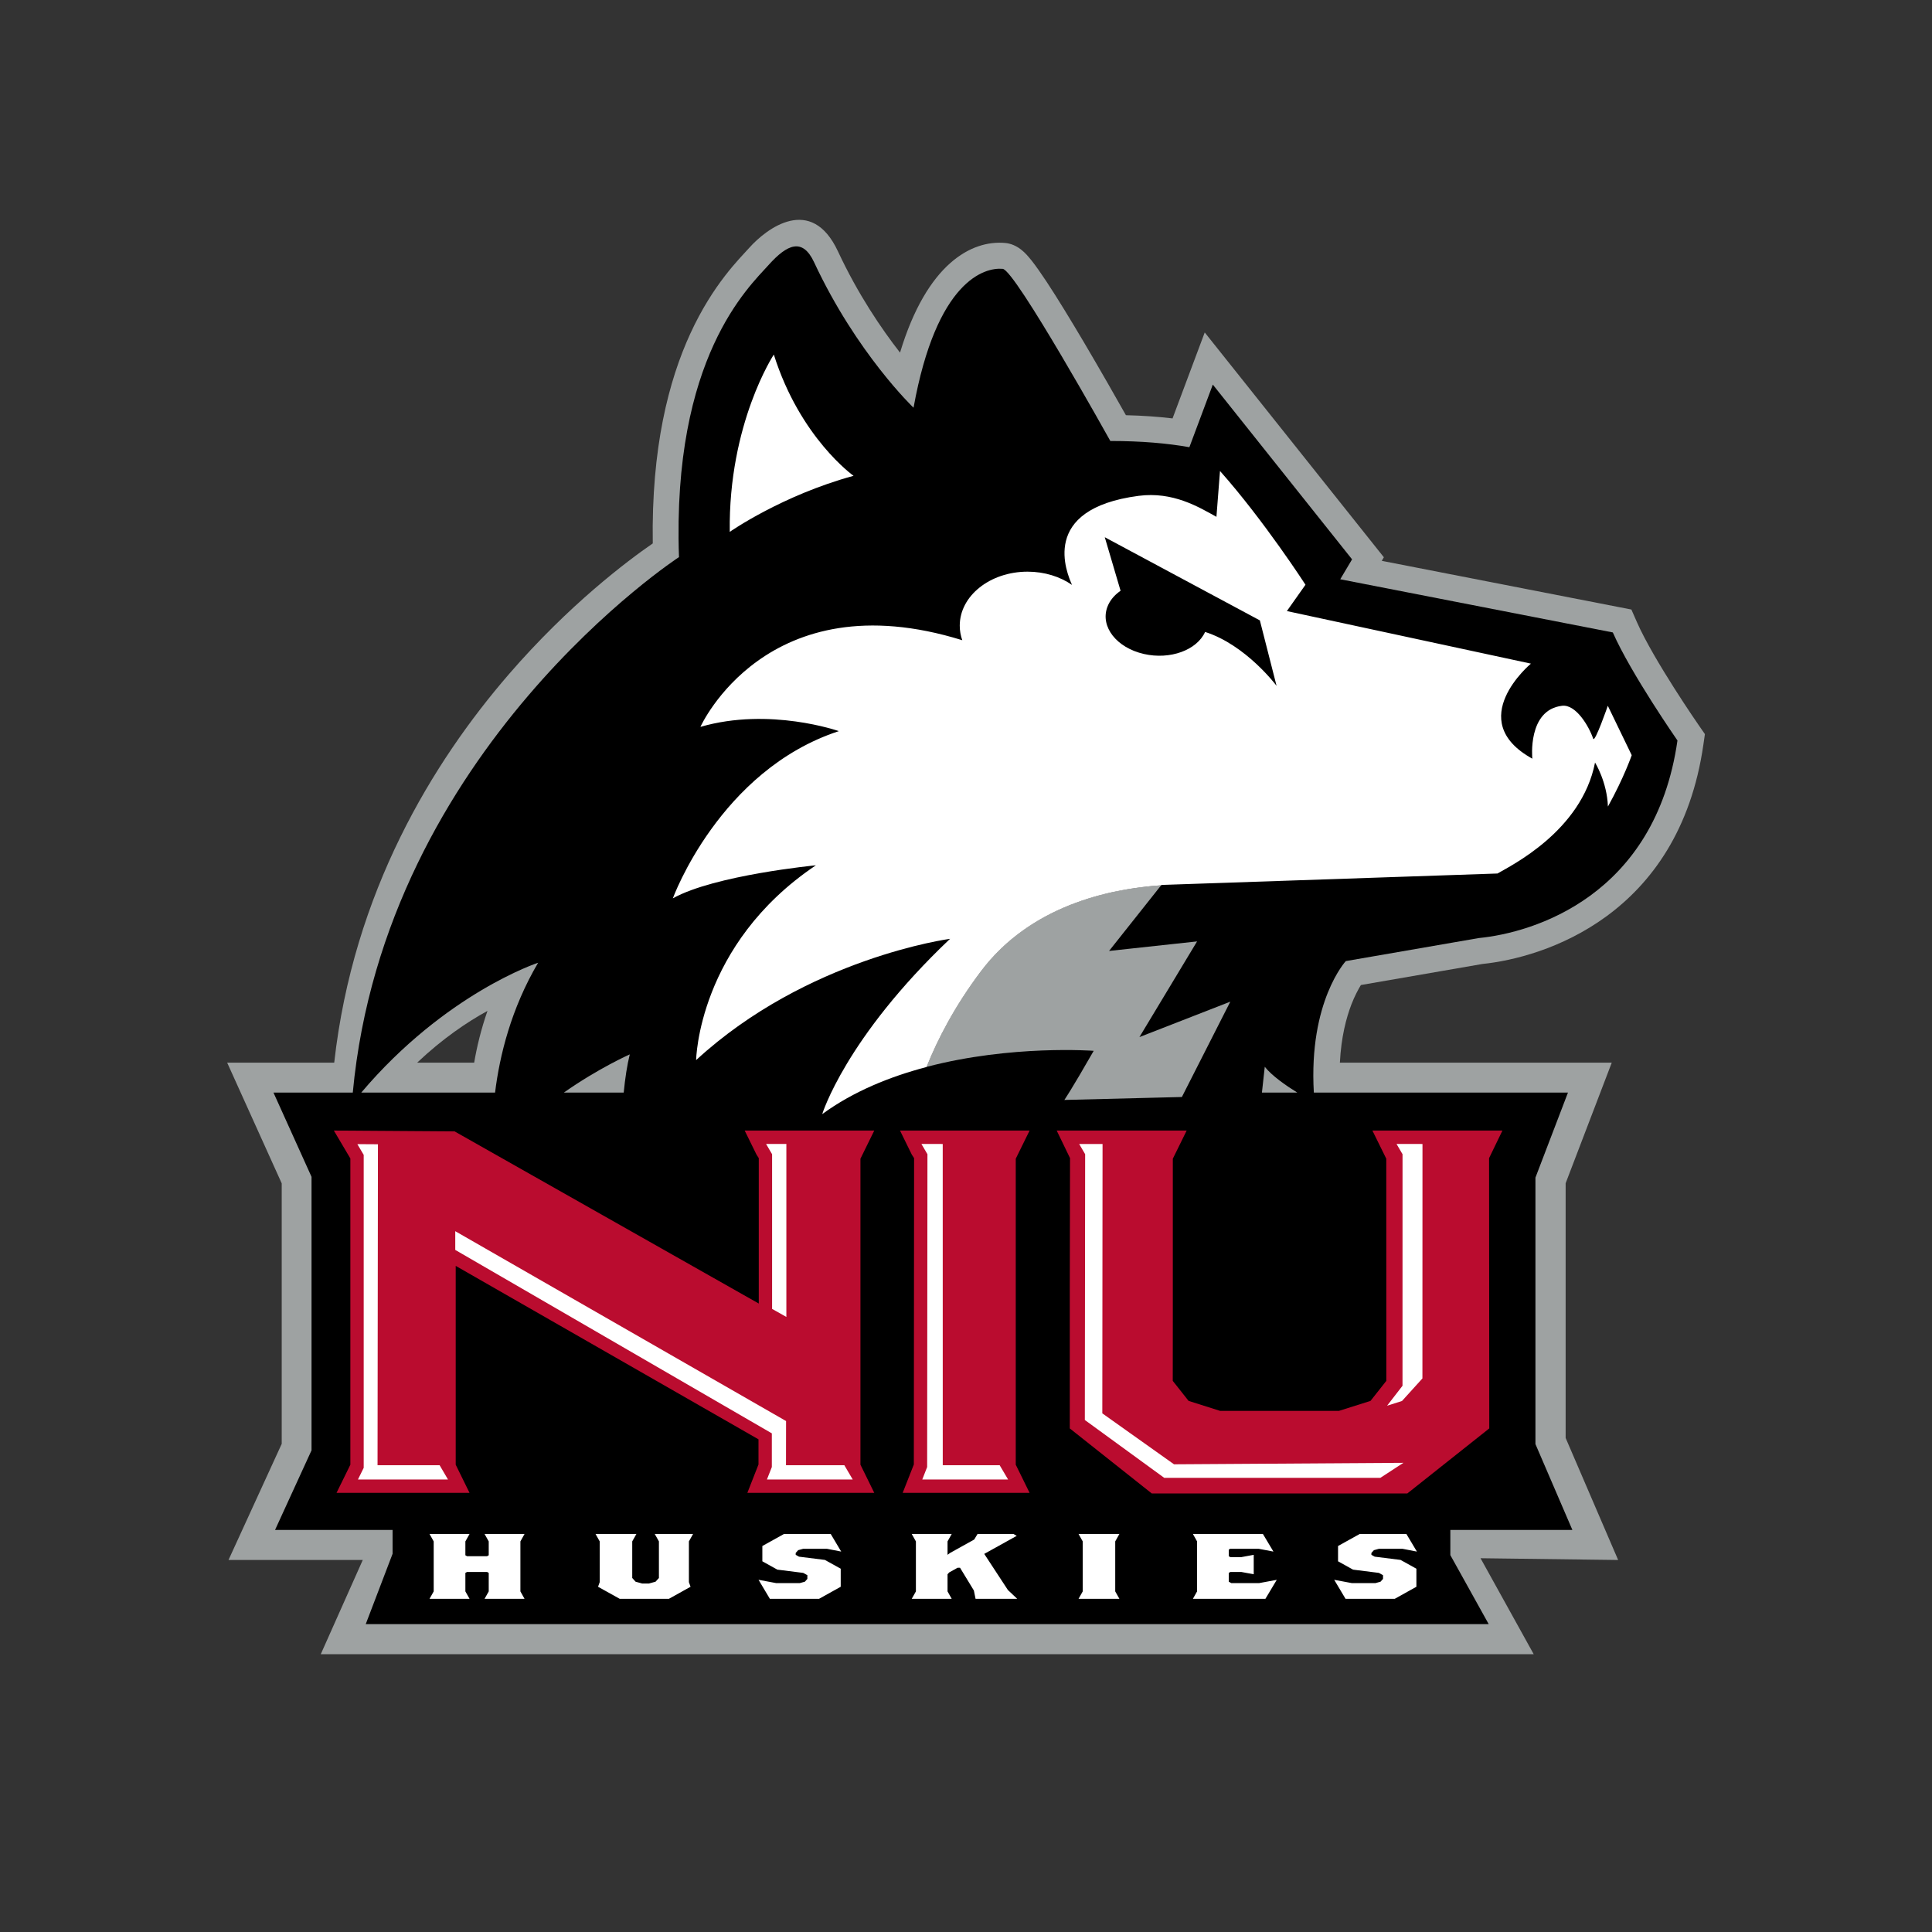<svg width="200" height="200" viewBox="0 0 200 200" fill="none" xmlns="http://www.w3.org/2000/svg">
<rect x="0" y="0" width="200" height="200" fill="#333333" stroke="none"/>
<path d="M175.886 75.123C175.839 75.055 171.192 68.353 169.448 64.391L168.881 63.099L143.038 58.057L143.257 57.688L124.713 34.414L121.382 43.314C119.922 43.14 118.32 43.023 116.554 42.981C115.618 41.321 113.943 38.372 112.199 35.419C110.86 33.158 109.484 30.893 108.358 29.187C107.752 28.27 107.212 27.505 106.783 26.961C106.554 26.674 106.292 26.366 106.016 26.105C105.273 25.395 104.533 25.195 104.066 25.153C100.583 24.834 95.958 27.269 93.171 36.503C91.254 34.044 88.823 30.477 86.743 26.017C83.981 20.1 79.345 23.666 77.582 25.633C77.044 26.232 76.118 27.167 75.041 28.567C73.91 30.035 72.636 31.979 71.463 34.531C69.223 39.405 67.42 46.361 67.575 56.254C64.978 58.042 58.927 62.572 52.675 69.8C44.822 78.883 36.574 92.33 34.598 110.005H23.516L29.163 122.502V149.467L23.654 161.49H37.553L33.206 171.242H158.769L153.264 161.307L167.51 161.49L162.075 148.857V122.488L166.849 110.005H138.704C138.838 107.358 139.363 105.367 139.898 103.978C140.234 103.109 140.604 102.422 140.88 101.97L153.46 99.79C159.755 99.146 173.799 94.844 176.34 77.043L176.491 75.994L175.886 75.123ZM43.184 110.005C45.814 107.519 48.346 105.807 50.463 104.647C49.802 106.555 49.366 108.361 49.086 110.005H43.184Z" fill="#9EA2A2"/>
<path d="M139.318 99.492L153.075 97.108C158.733 96.558 171.347 92.773 173.65 76.656C173.65 76.656 168.829 69.723 166.958 65.47L138.742 59.965L139.966 57.904L125.55 39.812L123.124 46.294C120.857 45.891 118.169 45.651 114.942 45.651C114.942 45.651 105.09 27.948 103.8 27.831C101.928 27.661 96.952 29.021 94.57 42.207C94.57 42.207 88.689 36.606 84.276 27.151C83.087 24.597 81.504 25.269 79.57 27.425C77.531 29.703 69.565 37.001 70.288 57.67C70.288 57.67 39.867 77.51 36.52 113.104H28.309L32.25 121.826V150.137L28.474 158.377H40.64V160.848L37.861 168.129H154.11L150.139 160.986V158.377H162.772L158.948 149.491V121.907L162.315 113.104H136.008C135.459 103.66 139.318 99.492 139.318 99.492ZM65.195 109.148C64.919 110.251 64.713 111.609 64.566 113.104H58.37C61.957 110.582 65.195 109.148 65.195 109.148ZM37.398 113.104C46.122 102.802 55.706 99.662 55.706 99.662C52.897 104.438 51.716 109.303 51.249 113.104H37.398ZM130.634 113.104C130.809 111.562 130.928 110.432 130.928 110.432C131.669 111.369 133.122 112.378 134.295 113.104H130.634Z" fill="black"/>
<path d="M34.562 117.037L36.269 119.925V151.625L34.838 154.54H48.606L47.175 151.625V131.043L78.519 148.999V151.601L77.367 154.54H90.504L89.073 151.625V119.95L90.504 117.035H77.088L78.314 119.525L78.548 119.891V134.942L47.061 117.122L34.562 117.035V117.037ZM93.169 117.037L94.391 119.527L94.626 119.891L94.6 151.601L93.445 154.54H106.583L105.151 151.625V119.95L106.583 117.035H93.169V117.037ZM109.39 117.037L110.77 119.891L110.744 133.635V147.87L119.233 154.603H145.684L154.169 147.87L154.149 119.891L155.53 117.037H142.072L143.507 119.95L143.512 142.946L141.873 145.021L138.603 146.055H126.312L123.044 145.021L121.403 142.946L121.41 136.689V119.95L122.843 117.035H109.388L109.39 117.037Z" fill="#BA0C2F"/>
<path d="M101.547 100.533C98.819 104.151 97.053 107.597 95.914 110.446C104.706 108.133 113.219 108.781 113.219 108.781C110.861 112.903 110.181 113.867 110.181 113.867L122.347 113.561L127.361 103.692L117.953 107.359L123.921 97.454L114.809 98.442L120.207 91.639C114.741 92.007 106.639 93.781 101.547 100.533Z" fill="#9EA2A2"/>
<path fill-rule="evenodd" clip-rule="evenodd" d="M80.106 36.703C80.106 36.703 75.396 43.849 75.544 55.059C75.544 55.059 80.94 51.28 88.36 49.256C88.36 49.256 82.831 45.344 80.106 36.703ZM126.294 48.758L125.925 53.502C124.076 52.475 121.419 50.867 117.872 51.329C107.516 52.686 110.458 59.359 110.973 60.549C109.741 59.695 108.131 59.179 106.372 59.179C102.496 59.179 99.353 61.681 99.353 64.769C99.353 65.291 99.445 65.797 99.614 66.275C79.343 59.981 72.508 75.246 72.508 75.246C79.672 73.164 86.838 75.686 86.838 75.686C74.468 79.739 69.653 92.996 69.653 92.996C73.965 90.588 84.462 89.575 84.462 89.575C72.241 97.783 72.063 109.739 72.063 109.739C83.57 99.151 98.349 97.186 98.349 97.186C87.513 107.461 85.117 115.333 85.117 115.333C88.338 112.977 92.153 111.444 95.917 110.456C97.055 107.607 98.822 104.162 101.55 100.543C106.642 93.788 114.743 92.014 120.211 91.645L120.241 91.609L155.02 90.425C156.368 89.631 163.732 86.041 165.118 78.938C165.118 78.938 166.359 80.92 166.452 83.493C168.108 80.519 168.915 78.178 168.915 78.178L166.44 73.062C166.44 73.062 165.091 76.951 164.927 76.47C164.479 75.153 163.126 72.894 161.706 73.062C158.098 73.49 158.626 78.538 158.626 78.538C151.443 74.566 158.479 68.699 158.48 68.699L133.217 63.258L135.143 60.532C135.143 60.532 130.844 53.879 126.296 48.758H126.294ZM114.366 55.613L130.421 64.223L132.15 70.997C132.15 70.997 128.995 66.766 124.751 65.418C123.901 67.303 121.132 68.32 118.416 67.699C115.594 67.057 113.895 64.89 114.622 62.864C114.867 62.18 115.355 61.601 116.002 61.157L114.366 55.613ZM79.305 118.423L79.927 119.485V135.496L81.404 136.329V118.423H79.305ZM95.386 118.423L96.008 119.485L95.978 151.867L95.473 153.158H104.358L103.487 151.681H97.594L97.591 118.424L95.386 118.423ZM111.714 118.423L112.334 119.482L112.302 146.997L120.52 152.985H142.895L145.28 151.431L121.533 151.584L114.111 146.31L114.136 118.424H111.712L111.714 118.423ZM144.57 118.423L145.19 119.485L145.187 143.455L143.591 145.52L145.131 145.032L147.248 142.695L147.255 118.424L144.57 118.423ZM36.992 118.44L37.65 119.551V151.95L37.055 153.158H46.376L45.511 151.681H39.083L39.124 118.453L36.992 118.44ZM47.128 127.452V129.391L79.9 148.38V151.867L79.392 153.158H88.275L87.406 151.68H81.367L81.374 147.106L47.128 127.452ZM44.464 158.796L44.896 159.565V164.742L44.464 165.51H48.608L48.176 164.742V162.825L48.348 162.728H50.42L50.593 162.825V164.742L50.162 165.51H54.3L53.872 164.742V159.565L54.3 158.796H50.162L50.593 159.565V161.001L50.42 161.098H48.348L48.176 161.001V159.565L48.608 158.796H44.464ZM61.65 158.796L62.082 159.565V163.783L61.91 164.261L64.154 165.51H69.243L71.487 164.261L71.315 163.783V159.565L71.746 158.796H67.779L68.211 159.565V163.352L67.863 163.737L67.174 163.926H66.484L65.794 163.737L65.449 163.352V159.565L65.881 158.796H61.65ZM81.161 158.796L78.918 160.042V161.625L80.471 162.488L83.147 162.825L83.578 163.063V163.448L83.32 163.737L82.802 163.88H80.335L78.523 163.54L79.698 165.51H84.787L87.031 164.261V162.391L85.39 161.482L82.715 161.147L82.37 160.953V160.761L82.628 160.472L83.147 160.329H85.596L87.08 160.618L85.995 158.796H81.161ZM94.382 158.796L94.814 159.565V164.742L94.382 165.51H98.521L98.089 164.742V162.967L98.262 162.777L99.126 162.296H99.384L100.815 164.647L100.99 165.51H105.303L104.337 164.597L101.888 160.858L105.253 158.99L104.905 158.796H101.196L100.851 159.371L98.349 160.763L98.089 160.955V159.565L98.521 158.796H94.382ZM111.651 158.796L112.083 159.565V164.742L111.651 165.51H115.88L115.448 164.742V159.565L115.88 158.796H111.651ZM123.488 158.796L123.92 159.565V164.742L123.488 165.51H130.994L132.17 163.544L130.357 163.88H127.459L127.2 163.734V162.825L127.374 162.728H128.492L129.785 162.967V160.955L128.492 161.195H127.374L127.2 161.098V160.426L127.336 160.331H130.304L131.825 160.62L130.736 158.796H123.488ZM140.757 158.796L138.514 160.042V161.625L140.067 162.488L142.742 162.825L143.171 163.063V163.448L142.912 163.737L142.397 163.88H139.928L138.116 163.54L139.29 165.51H144.383L146.625 164.261V162.393L144.984 161.482L142.312 161.147L141.966 160.955V160.763L142.226 160.474L142.742 160.331H145.19L146.677 160.62L145.588 158.796H140.757Z" fill="white"/>
</svg>
